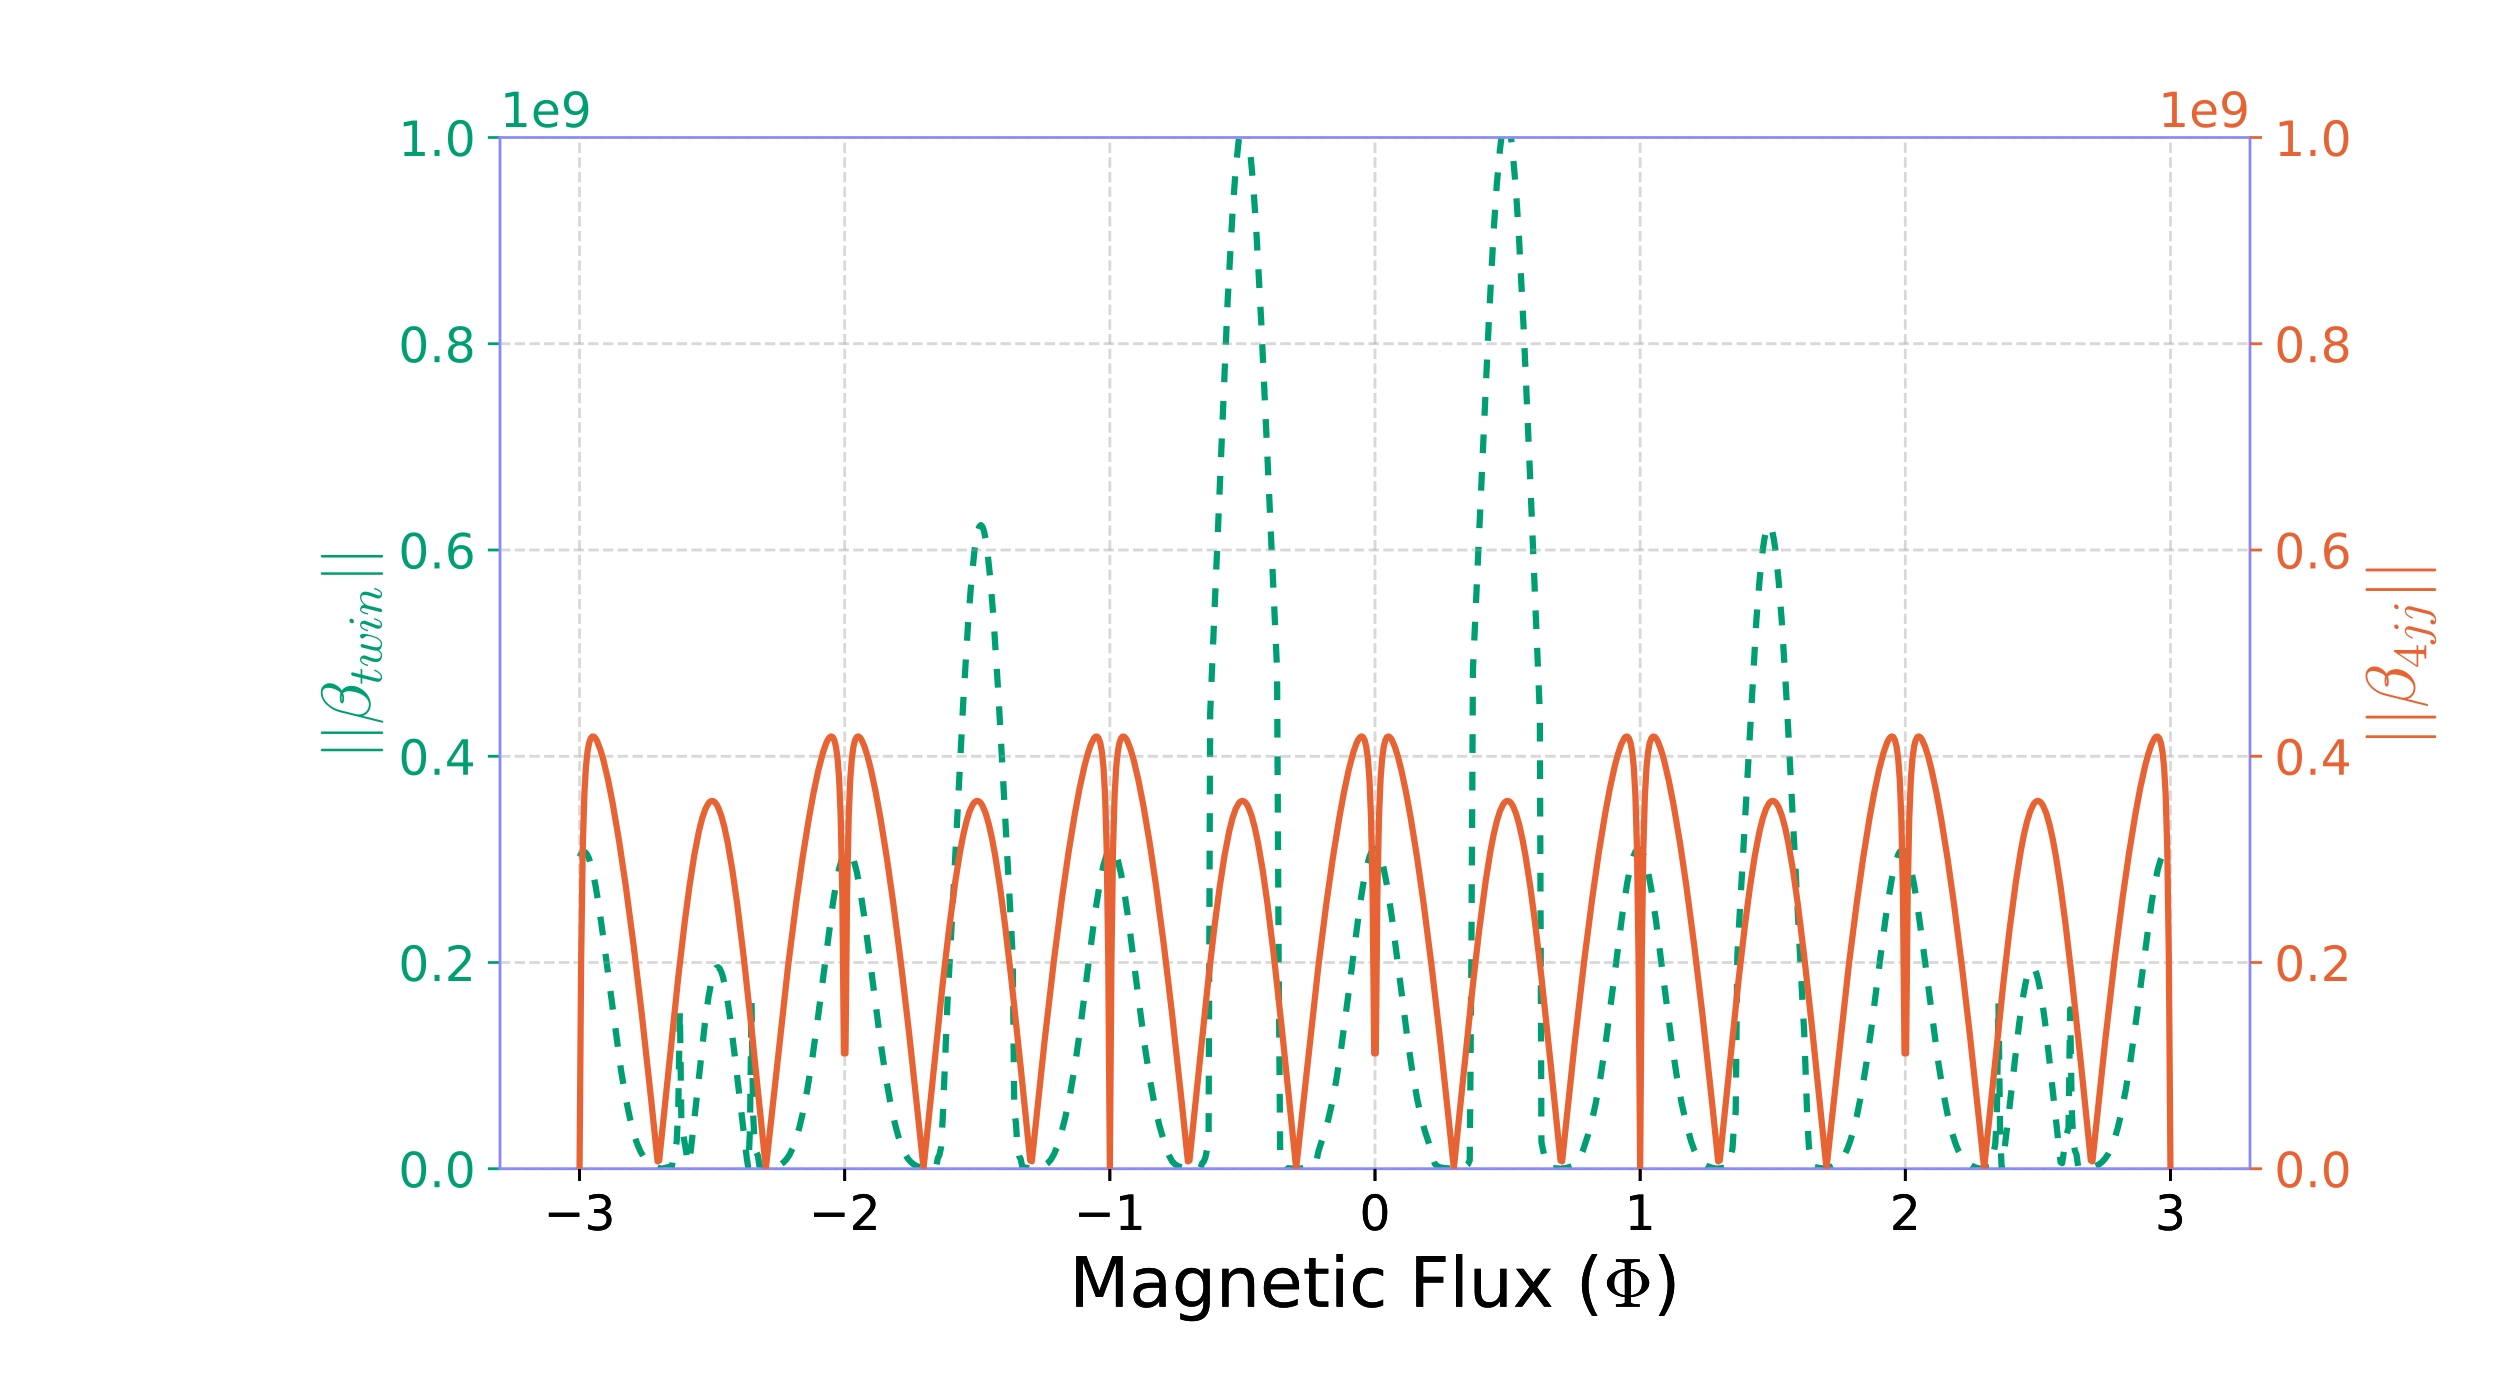 <?xml version="1.0" encoding="utf-8" standalone="no"?>
<!DOCTYPE svg PUBLIC "-//W3C//DTD SVG 1.1//EN"
  "http://www.w3.org/Graphics/SVG/1.1/DTD/svg11.dtd">
<!-- Created with matplotlib (https://matplotlib.org/) -->
<svg height="396pt" version="1.1" viewBox="0 0 720 396" width="720pt" xmlns="http://www.w3.org/2000/svg" xmlns:xlink="http://www.w3.org/1999/xlink">
 <defs>
  <style type="text/css">
*{stroke-linecap:butt;stroke-linejoin:round;}
  </style>
 </defs>
 <g id="figure_1">
  <g id="patch_1">
   <path d="M 0 396 
L 720 396 
L 720 0 
L 0 0 
z
" style="fill:none;"/>
  </g>
  <g id="axes_1">
   <g id="patch_2">
    <path d="M 144 336.6 
L 648 336.6 
L 648 39.6 
L 144 39.6 
z
" style="fill:none;"/>
   </g>
   <g id="matplotlib.axis_1">
    <g id="xtick_1">
     <g id="line2d_1">
      <path clip-path="url(#p166bc96843)" d="M 166.909 336.6 
L 166.909 39.6 
" style="fill:none;stroke:#b2b2b2;stroke-dasharray:2.96,1.28;stroke-dashoffset:0;stroke-opacity:0.3;stroke-width:0.8;"/>
     </g>
     <g id="line2d_2">
      <defs>
       <path d="M 0 0 
L 0 3.5 
" id="m88489a719a" style="stroke:#000000;stroke-width:0.8;"/>
      </defs>
      <g>
       <use style="stroke:#000000;stroke-width:0.8;" x="166.909" xlink:href="#m88489a719a" y="336.6"/>
      </g>
     </g>
     <g id="text_1">
      <!-- −3 -->
      <defs>
       <path d="M 10.594 35.5 
L 73.188 35.5 
L 73.188 27.203 
L 10.594 27.203 
z
" id="DejaVuSans-8722"/>
       <path d="M 40.578 39.312 
Q 47.656 37.797 51.625 33 
Q 55.609 28.219 55.609 21.188 
Q 55.609 10.406 48.188 4.484 
Q 40.766 -1.422 27.094 -1.422 
Q 22.516 -1.422 17.656 -0.516 
Q 12.797 0.391 7.625 2.203 
L 7.625 11.719 
Q 11.719 9.328 16.594 8.109 
Q 21.484 6.891 26.812 6.891 
Q 36.078 6.891 40.938 10.547 
Q 45.797 14.203 45.797 21.188 
Q 45.797 27.641 41.281 31.266 
Q 36.766 34.906 28.719 34.906 
L 20.219 34.906 
L 20.219 43.016 
L 29.109 43.016 
Q 36.375 43.016 40.234 45.922 
Q 44.094 48.828 44.094 54.297 
Q 44.094 59.906 40.109 62.906 
Q 36.141 65.922 28.719 65.922 
Q 24.656 65.922 20.016 65.031 
Q 15.375 64.156 9.812 62.312 
L 9.812 71.094 
Q 15.438 72.656 20.344 73.438 
Q 25.25 74.219 29.594 74.219 
Q 40.828 74.219 47.359 69.109 
Q 53.906 64.016 53.906 55.328 
Q 53.906 49.266 50.438 45.094 
Q 46.969 40.922 40.578 39.312 
z
" id="DejaVuSans-51"/>
      </defs>
      <g transform="translate(156.59 354.238)scale(0.14 -0.14)">
       <use xlink:href="#DejaVuSans-8722"/>
       <use x="83.789" xlink:href="#DejaVuSans-51"/>
      </g>
     </g>
    </g>
    <g id="xtick_2">
     <g id="line2d_3">
      <path clip-path="url(#p166bc96843)" d="M 243.273 336.6 
L 243.273 39.6 
" style="fill:none;stroke:#b2b2b2;stroke-dasharray:2.96,1.28;stroke-dashoffset:0;stroke-opacity:0.3;stroke-width:0.8;"/>
     </g>
     <g id="line2d_4">
      <g>
       <use style="stroke:#000000;stroke-width:0.8;" x="243.273" xlink:href="#m88489a719a" y="336.6"/>
      </g>
     </g>
     <g id="text_2">
      <!-- −2 -->
      <defs>
       <path d="M 19.188 8.297 
L 53.609 8.297 
L 53.609 0 
L 7.328 0 
L 7.328 8.297 
Q 12.938 14.109 22.625 23.891 
Q 32.328 33.688 34.812 36.531 
Q 39.547 41.844 41.422 45.531 
Q 43.312 49.219 43.312 52.781 
Q 43.312 58.594 39.234 62.25 
Q 35.156 65.922 28.609 65.922 
Q 23.969 65.922 18.812 64.312 
Q 13.672 62.703 7.812 59.422 
L 7.812 69.391 
Q 13.766 71.781 18.938 73 
Q 24.125 74.219 28.422 74.219 
Q 39.75 74.219 46.484 68.547 
Q 53.219 62.891 53.219 53.422 
Q 53.219 48.922 51.531 44.891 
Q 49.859 40.875 45.406 35.406 
Q 44.188 33.984 37.641 27.219 
Q 31.109 20.453 19.188 8.297 
z
" id="DejaVuSans-50"/>
      </defs>
      <g transform="translate(232.953 354.238)scale(0.14 -0.14)">
       <use xlink:href="#DejaVuSans-8722"/>
       <use x="83.789" xlink:href="#DejaVuSans-50"/>
      </g>
     </g>
    </g>
    <g id="xtick_3">
     <g id="line2d_5">
      <path clip-path="url(#p166bc96843)" d="M 319.636 336.6 
L 319.636 39.6 
" style="fill:none;stroke:#b2b2b2;stroke-dasharray:2.96,1.28;stroke-dashoffset:0;stroke-opacity:0.3;stroke-width:0.8;"/>
     </g>
     <g id="line2d_6">
      <g>
       <use style="stroke:#000000;stroke-width:0.8;" x="319.636" xlink:href="#m88489a719a" y="336.6"/>
      </g>
     </g>
     <g id="text_3">
      <!-- −1 -->
      <defs>
       <path d="M 12.406 8.297 
L 28.516 8.297 
L 28.516 63.922 
L 10.984 60.406 
L 10.984 69.391 
L 28.422 72.906 
L 38.281 72.906 
L 38.281 8.297 
L 54.391 8.297 
L 54.391 0 
L 12.406 0 
z
" id="DejaVuSans-49"/>
      </defs>
      <g transform="translate(309.317 354.238)scale(0.14 -0.14)">
       <use xlink:href="#DejaVuSans-8722"/>
       <use x="83.789" xlink:href="#DejaVuSans-49"/>
      </g>
     </g>
    </g>
    <g id="xtick_4">
     <g id="line2d_7">
      <path clip-path="url(#p166bc96843)" d="M 396 336.6 
L 396 39.6 
" style="fill:none;stroke:#b2b2b2;stroke-dasharray:2.96,1.28;stroke-dashoffset:0;stroke-opacity:0.3;stroke-width:0.8;"/>
     </g>
     <g id="line2d_8">
      <g>
       <use style="stroke:#000000;stroke-width:0.8;" x="396" xlink:href="#m88489a719a" y="336.6"/>
      </g>
     </g>
     <g id="text_4">
      <!-- 0 -->
      <defs>
       <path d="M 31.781 66.406 
Q 24.172 66.406 20.328 58.906 
Q 16.5 51.422 16.5 36.375 
Q 16.5 21.391 20.328 13.891 
Q 24.172 6.391 31.781 6.391 
Q 39.453 6.391 43.281 13.891 
Q 47.125 21.391 47.125 36.375 
Q 47.125 51.422 43.281 58.906 
Q 39.453 66.406 31.781 66.406 
z
M 31.781 74.219 
Q 44.047 74.219 50.516 64.516 
Q 56.984 54.828 56.984 36.375 
Q 56.984 17.969 50.516 8.266 
Q 44.047 -1.422 31.781 -1.422 
Q 19.531 -1.422 13.062 8.266 
Q 6.594 17.969 6.594 36.375 
Q 6.594 54.828 13.062 64.516 
Q 19.531 74.219 31.781 74.219 
z
" id="DejaVuSans-48"/>
      </defs>
      <g transform="translate(391.546 354.238)scale(0.14 -0.14)">
       <use xlink:href="#DejaVuSans-48"/>
      </g>
     </g>
    </g>
    <g id="xtick_5">
     <g id="line2d_9">
      <path clip-path="url(#p166bc96843)" d="M 472.364 336.6 
L 472.364 39.6 
" style="fill:none;stroke:#b2b2b2;stroke-dasharray:2.96,1.28;stroke-dashoffset:0;stroke-opacity:0.3;stroke-width:0.8;"/>
     </g>
     <g id="line2d_10">
      <g>
       <use style="stroke:#000000;stroke-width:0.8;" x="472.364" xlink:href="#m88489a719a" y="336.6"/>
      </g>
     </g>
     <g id="text_5">
      <!-- 1 -->
      <g transform="translate(467.91 354.238)scale(0.14 -0.14)">
       <use xlink:href="#DejaVuSans-49"/>
      </g>
     </g>
    </g>
    <g id="xtick_6">
     <g id="line2d_11">
      <path clip-path="url(#p166bc96843)" d="M 548.727 336.6 
L 548.727 39.6 
" style="fill:none;stroke:#b2b2b2;stroke-dasharray:2.96,1.28;stroke-dashoffset:0;stroke-opacity:0.3;stroke-width:0.8;"/>
     </g>
     <g id="line2d_12">
      <g>
       <use style="stroke:#000000;stroke-width:0.8;" x="548.727" xlink:href="#m88489a719a" y="336.6"/>
      </g>
     </g>
     <g id="text_6">
      <!-- 2 -->
      <g transform="translate(544.274 354.238)scale(0.14 -0.14)">
       <use xlink:href="#DejaVuSans-50"/>
      </g>
     </g>
    </g>
    <g id="xtick_7">
     <g id="line2d_13">
      <path clip-path="url(#p166bc96843)" d="M 625.091 336.6 
L 625.091 39.6 
" style="fill:none;stroke:#b2b2b2;stroke-dasharray:2.96,1.28;stroke-dashoffset:0;stroke-opacity:0.3;stroke-width:0.8;"/>
     </g>
     <g id="line2d_14">
      <g>
       <use style="stroke:#000000;stroke-width:0.8;" x="625.091" xlink:href="#m88489a719a" y="336.6"/>
      </g>
     </g>
     <g id="text_7">
      <!-- 3 -->
      <g transform="translate(620.637 354.238)scale(0.14 -0.14)">
       <use xlink:href="#DejaVuSans-51"/>
      </g>
     </g>
    </g>
    <g id="text_8">
     <!-- Magnetic Flux ($\Phi$) -->
     <defs>
      <path d="M 9.812 72.906 
L 24.516 72.906 
L 43.109 23.297 
L 61.812 72.906 
L 76.516 72.906 
L 76.516 0 
L 66.891 0 
L 66.891 64.016 
L 48.094 14.016 
L 38.188 14.016 
L 19.391 64.016 
L 19.391 0 
L 9.812 0 
z
" id="DejaVuSans-77"/>
      <path d="M 34.281 27.484 
Q 23.391 27.484 19.188 25 
Q 14.984 22.516 14.984 16.5 
Q 14.984 11.719 18.141 8.906 
Q 21.297 6.109 26.703 6.109 
Q 34.188 6.109 38.703 11.406 
Q 43.219 16.703 43.219 25.484 
L 43.219 27.484 
z
M 52.203 31.203 
L 52.203 0 
L 43.219 0 
L 43.219 8.297 
Q 40.141 3.328 35.547 0.953 
Q 30.953 -1.422 24.312 -1.422 
Q 15.922 -1.422 10.953 3.297 
Q 6 8.016 6 15.922 
Q 6 25.141 12.172 29.828 
Q 18.359 34.516 30.609 34.516 
L 43.219 34.516 
L 43.219 35.406 
Q 43.219 41.609 39.141 45 
Q 35.062 48.391 27.688 48.391 
Q 23 48.391 18.547 47.266 
Q 14.109 46.141 10.016 43.891 
L 10.016 52.203 
Q 14.938 54.109 19.578 55.047 
Q 24.219 56 28.609 56 
Q 40.484 56 46.344 49.844 
Q 52.203 43.703 52.203 31.203 
z
" id="DejaVuSans-97"/>
      <path d="M 45.406 27.984 
Q 45.406 37.75 41.375 43.109 
Q 37.359 48.484 30.078 48.484 
Q 22.859 48.484 18.828 43.109 
Q 14.797 37.75 14.797 27.984 
Q 14.797 18.266 18.828 12.891 
Q 22.859 7.516 30.078 7.516 
Q 37.359 7.516 41.375 12.891 
Q 45.406 18.266 45.406 27.984 
z
M 54.391 6.781 
Q 54.391 -7.172 48.188 -13.984 
Q 42 -20.797 29.203 -20.797 
Q 24.469 -20.797 20.266 -20.094 
Q 16.062 -19.391 12.109 -17.922 
L 12.109 -9.188 
Q 16.062 -11.328 19.922 -12.344 
Q 23.781 -13.375 27.781 -13.375 
Q 36.625 -13.375 41.016 -8.766 
Q 45.406 -4.156 45.406 5.172 
L 45.406 9.625 
Q 42.625 4.781 38.281 2.391 
Q 33.938 0 27.875 0 
Q 17.828 0 11.672 7.656 
Q 5.516 15.328 5.516 27.984 
Q 5.516 40.672 11.672 48.328 
Q 17.828 56 27.875 56 
Q 33.938 56 38.281 53.609 
Q 42.625 51.219 45.406 46.391 
L 45.406 54.688 
L 54.391 54.688 
z
" id="DejaVuSans-103"/>
      <path d="M 54.891 33.016 
L 54.891 0 
L 45.906 0 
L 45.906 32.719 
Q 45.906 40.484 42.875 44.328 
Q 39.844 48.188 33.797 48.188 
Q 26.516 48.188 22.312 43.547 
Q 18.109 38.922 18.109 30.906 
L 18.109 0 
L 9.078 0 
L 9.078 54.688 
L 18.109 54.688 
L 18.109 46.188 
Q 21.344 51.125 25.703 53.562 
Q 30.078 56 35.797 56 
Q 45.219 56 50.047 50.172 
Q 54.891 44.344 54.891 33.016 
z
" id="DejaVuSans-110"/>
      <path d="M 56.203 29.594 
L 56.203 25.203 
L 14.891 25.203 
Q 15.484 15.922 20.484 11.062 
Q 25.484 6.203 34.422 6.203 
Q 39.594 6.203 44.453 7.469 
Q 49.312 8.734 54.109 11.281 
L 54.109 2.781 
Q 49.266 0.734 44.188 -0.344 
Q 39.109 -1.422 33.891 -1.422 
Q 20.797 -1.422 13.156 6.188 
Q 5.516 13.812 5.516 26.812 
Q 5.516 40.234 12.766 48.109 
Q 20.016 56 32.328 56 
Q 43.359 56 49.781 48.891 
Q 56.203 41.797 56.203 29.594 
z
M 47.219 32.234 
Q 47.125 39.594 43.094 43.984 
Q 39.062 48.391 32.422 48.391 
Q 24.906 48.391 20.391 44.141 
Q 15.875 39.891 15.188 32.172 
z
" id="DejaVuSans-101"/>
      <path d="M 18.312 70.219 
L 18.312 54.688 
L 36.812 54.688 
L 36.812 47.703 
L 18.312 47.703 
L 18.312 18.016 
Q 18.312 11.328 20.141 9.422 
Q 21.969 7.516 27.594 7.516 
L 36.812 7.516 
L 36.812 0 
L 27.594 0 
Q 17.188 0 13.234 3.875 
Q 9.281 7.766 9.281 18.016 
L 9.281 47.703 
L 2.688 47.703 
L 2.688 54.688 
L 9.281 54.688 
L 9.281 70.219 
z
" id="DejaVuSans-116"/>
      <path d="M 9.422 54.688 
L 18.406 54.688 
L 18.406 0 
L 9.422 0 
z
M 9.422 75.984 
L 18.406 75.984 
L 18.406 64.594 
L 9.422 64.594 
z
" id="DejaVuSans-105"/>
      <path d="M 48.781 52.594 
L 48.781 44.188 
Q 44.969 46.297 41.141 47.344 
Q 37.312 48.391 33.406 48.391 
Q 24.656 48.391 19.812 42.844 
Q 14.984 37.312 14.984 27.297 
Q 14.984 17.281 19.812 11.734 
Q 24.656 6.203 33.406 6.203 
Q 37.312 6.203 41.141 7.25 
Q 44.969 8.297 48.781 10.406 
L 48.781 2.094 
Q 45.016 0.344 40.984 -0.531 
Q 36.969 -1.422 32.422 -1.422 
Q 20.062 -1.422 12.781 6.344 
Q 5.516 14.109 5.516 27.297 
Q 5.516 40.672 12.859 48.328 
Q 20.219 56 33.016 56 
Q 37.156 56 41.109 55.141 
Q 45.062 54.297 48.781 52.594 
z
" id="DejaVuSans-99"/>
      <path id="DejaVuSans-32"/>
      <path d="M 9.812 72.906 
L 51.703 72.906 
L 51.703 64.594 
L 19.672 64.594 
L 19.672 43.109 
L 48.578 43.109 
L 48.578 34.812 
L 19.672 34.812 
L 19.672 0 
L 9.812 0 
z
" id="DejaVuSans-70"/>
      <path d="M 9.422 75.984 
L 18.406 75.984 
L 18.406 0 
L 9.422 0 
z
" id="DejaVuSans-108"/>
      <path d="M 8.5 21.578 
L 8.5 54.688 
L 17.484 54.688 
L 17.484 21.922 
Q 17.484 14.156 20.5 10.266 
Q 23.531 6.391 29.594 6.391 
Q 36.859 6.391 41.078 11.031 
Q 45.312 15.672 45.312 23.688 
L 45.312 54.688 
L 54.297 54.688 
L 54.297 0 
L 45.312 0 
L 45.312 8.406 
Q 42.047 3.422 37.719 1 
Q 33.406 -1.422 27.688 -1.422 
Q 18.266 -1.422 13.375 4.438 
Q 8.5 10.297 8.5 21.578 
z
M 31.109 56 
z
" id="DejaVuSans-117"/>
      <path d="M 54.891 54.688 
L 35.109 28.078 
L 55.906 0 
L 45.312 0 
L 29.391 21.484 
L 13.484 0 
L 2.875 0 
L 24.125 28.609 
L 4.688 54.688 
L 15.281 54.688 
L 29.781 35.203 
L 44.281 54.688 
z
" id="DejaVuSans-120"/>
      <path d="M 31 75.875 
Q 24.469 64.656 21.281 53.656 
Q 18.109 42.672 18.109 31.391 
Q 18.109 20.125 21.312 9.062 
Q 24.516 -2 31 -13.188 
L 23.188 -13.188 
Q 15.875 -1.703 12.234 9.375 
Q 8.594 20.453 8.594 31.391 
Q 8.594 42.281 12.203 53.312 
Q 15.828 64.359 23.188 75.875 
z
" id="DejaVuSans-40"/>
      <path d="M 18.609 0 
L 18.609 3.516 
Q 31.391 3.516 31.391 6.688 
L 31.391 13.922 
Q 21.781 14.844 14.5 19.672 
Q 10.688 22.266 8.141 26.078 
Q 5.609 29.891 5.609 34.188 
Q 5.609 38.422 8.141 42.25 
Q 10.688 46.094 14.5 48.578 
Q 18.266 51.125 22.438 52.516 
Q 26.609 53.906 31.391 54.391 
L 31.391 61.625 
Q 31.391 64.797 18.609 64.797 
L 18.609 68.312 
L 52.875 68.312 
L 52.875 64.797 
Q 40.094 64.797 40.094 61.625 
L 40.094 54.391 
Q 44.234 54.391 48.875 52.844 
Q 53.516 51.312 57.469 48.672 
Q 61.422 46.047 63.953 42.266 
Q 66.5 38.484 66.5 34.188 
Q 66.5 29.891 63.953 26.125 
Q 61.422 22.359 57.344 19.625 
Q 53.266 16.891 48.625 15.406 
Q 44 13.922 40.094 13.922 
L 40.094 6.688 
Q 40.094 3.516 52.875 3.516 
L 52.875 0 
z
M 40.094 16.5 
Q 48.141 17.531 52.125 21.891 
Q 56.109 26.266 56.109 34.188 
Q 56.109 42.141 52.078 46.484 
Q 48.047 50.828 40.094 51.812 
z
M 31.391 16.609 
L 31.391 51.703 
Q 16.016 49.562 16.016 34.188 
Q 16.016 18.75 31.391 16.609 
z
" id="Cmr10-169"/>
      <path d="M 8.016 75.875 
L 15.828 75.875 
Q 23.141 64.359 26.781 53.312 
Q 30.422 42.281 30.422 31.391 
Q 30.422 20.453 26.781 9.375 
Q 23.141 -1.703 15.828 -13.188 
L 8.016 -13.188 
Q 14.5 -2 17.703 9.062 
Q 20.906 20.125 20.906 31.391 
Q 20.906 42.672 17.703 53.656 
Q 14.5 64.656 8.016 75.875 
z
" id="DejaVuSans-41"/>
     </defs>
     <g transform="translate(308 376.349)scale(0.2 -0.2)">
      <use transform="translate(0 0.016)" xlink:href="#DejaVuSans-77"/>
      <use transform="translate(86.279 0.016)" xlink:href="#DejaVuSans-97"/>
      <use transform="translate(147.559 0.016)" xlink:href="#DejaVuSans-103"/>
      <use transform="translate(211.035 0.016)" xlink:href="#DejaVuSans-110"/>
      <use transform="translate(274.414 0.016)" xlink:href="#DejaVuSans-101"/>
      <use transform="translate(335.938 0.016)" xlink:href="#DejaVuSans-116"/>
      <use transform="translate(375.146 0.016)" xlink:href="#DejaVuSans-105"/>
      <use transform="translate(402.93 0.016)" xlink:href="#DejaVuSans-99"/>
      <use transform="translate(457.91 0.016)" xlink:href="#DejaVuSans-32"/>
      <use transform="translate(489.697 0.016)" xlink:href="#DejaVuSans-70"/>
      <use transform="translate(547.217 0.016)" xlink:href="#DejaVuSans-108"/>
      <use transform="translate(575 0.016)" xlink:href="#DejaVuSans-117"/>
      <use transform="translate(638.379 0.016)" xlink:href="#DejaVuSans-120"/>
      <use transform="translate(697.559 0.016)" xlink:href="#DejaVuSans-32"/>
      <use transform="translate(729.346 0.016)" xlink:href="#DejaVuSans-40"/>
      <use transform="translate(768.359 0.016)" xlink:href="#Cmr10-169"/>
      <use transform="translate(840.576 0.016)" xlink:href="#DejaVuSans-41"/>
     </g>
    </g>
   </g>
   <g id="matplotlib.axis_2">
    <g id="ytick_1">
     <g id="line2d_15">
      <path clip-path="url(#p166bc96843)" d="M 144 336.6 
L 648 336.6 
" style="fill:none;stroke:#b2b2b2;stroke-dasharray:2.96,1.28;stroke-dashoffset:0;stroke-opacity:0.3;stroke-width:0.8;"/>
     </g>
     <g id="line2d_16">
      <defs>
       <path d="M 0 0 
L -3.5 0 
" id="m24701aa403" style="stroke:#009e73;stroke-width:0.8;"/>
      </defs>
      <g>
       <use style="fill:#009e73;stroke:#009e73;stroke-width:0.8;" x="144" xlink:href="#m24701aa403" y="336.6"/>
      </g>
     </g>
     <g id="text_9">
      <!-- 0.0 -->
      <defs>
       <path d="M 10.688 12.406 
L 21 12.406 
L 21 0 
L 10.688 0 
z
" id="DejaVuSans-46"/>
      </defs>
      <g style="fill:#009e73;" transform="translate(114.736 341.919)scale(0.14 -0.14)">
       <use xlink:href="#DejaVuSans-48"/>
       <use x="63.623" xlink:href="#DejaVuSans-46"/>
       <use x="95.41" xlink:href="#DejaVuSans-48"/>
      </g>
     </g>
    </g>
    <g id="ytick_2">
     <g id="line2d_17">
      <path clip-path="url(#p166bc96843)" d="M 144 277.2 
L 648 277.2 
" style="fill:none;stroke:#b2b2b2;stroke-dasharray:2.96,1.28;stroke-dashoffset:0;stroke-opacity:0.3;stroke-width:0.8;"/>
     </g>
     <g id="line2d_18">
      <g>
       <use style="fill:#009e73;stroke:#009e73;stroke-width:0.8;" x="144" xlink:href="#m24701aa403" y="277.2"/>
      </g>
     </g>
     <g id="text_10">
      <!-- 0.2 -->
      <g style="fill:#009e73;" transform="translate(114.736 282.519)scale(0.14 -0.14)">
       <use xlink:href="#DejaVuSans-48"/>
       <use x="63.623" xlink:href="#DejaVuSans-46"/>
       <use x="95.41" xlink:href="#DejaVuSans-50"/>
      </g>
     </g>
    </g>
    <g id="ytick_3">
     <g id="line2d_19">
      <path clip-path="url(#p166bc96843)" d="M 144 217.8 
L 648 217.8 
" style="fill:none;stroke:#b2b2b2;stroke-dasharray:2.96,1.28;stroke-dashoffset:0;stroke-opacity:0.3;stroke-width:0.8;"/>
     </g>
     <g id="line2d_20">
      <g>
       <use style="fill:#009e73;stroke:#009e73;stroke-width:0.8;" x="144" xlink:href="#m24701aa403" y="217.8"/>
      </g>
     </g>
     <g id="text_11">
      <!-- 0.4 -->
      <defs>
       <path d="M 37.797 64.312 
L 12.891 25.391 
L 37.797 25.391 
z
M 35.203 72.906 
L 47.609 72.906 
L 47.609 25.391 
L 58.016 25.391 
L 58.016 17.188 
L 47.609 17.188 
L 47.609 0 
L 37.797 0 
L 37.797 17.188 
L 4.891 17.188 
L 4.891 26.703 
z
" id="DejaVuSans-52"/>
      </defs>
      <g style="fill:#009e73;" transform="translate(114.736 223.119)scale(0.14 -0.14)">
       <use xlink:href="#DejaVuSans-48"/>
       <use x="63.623" xlink:href="#DejaVuSans-46"/>
       <use x="95.41" xlink:href="#DejaVuSans-52"/>
      </g>
     </g>
    </g>
    <g id="ytick_4">
     <g id="line2d_21">
      <path clip-path="url(#p166bc96843)" d="M 144 158.4 
L 648 158.4 
" style="fill:none;stroke:#b2b2b2;stroke-dasharray:2.96,1.28;stroke-dashoffset:0;stroke-opacity:0.3;stroke-width:0.8;"/>
     </g>
     <g id="line2d_22">
      <g>
       <use style="fill:#009e73;stroke:#009e73;stroke-width:0.8;" x="144" xlink:href="#m24701aa403" y="158.4"/>
      </g>
     </g>
     <g id="text_12">
      <!-- 0.6 -->
      <defs>
       <path d="M 33.016 40.375 
Q 26.375 40.375 22.484 35.828 
Q 18.609 31.297 18.609 23.391 
Q 18.609 15.531 22.484 10.953 
Q 26.375 6.391 33.016 6.391 
Q 39.656 6.391 43.531 10.953 
Q 47.406 15.531 47.406 23.391 
Q 47.406 31.297 43.531 35.828 
Q 39.656 40.375 33.016 40.375 
z
M 52.594 71.297 
L 52.594 62.312 
Q 48.875 64.062 45.094 64.984 
Q 41.312 65.922 37.594 65.922 
Q 27.828 65.922 22.672 59.328 
Q 17.531 52.734 16.797 39.406 
Q 19.672 43.656 24.016 45.922 
Q 28.375 48.188 33.594 48.188 
Q 44.578 48.188 50.953 41.516 
Q 57.328 34.859 57.328 23.391 
Q 57.328 12.156 50.688 5.359 
Q 44.047 -1.422 33.016 -1.422 
Q 20.359 -1.422 13.672 8.266 
Q 6.984 17.969 6.984 36.375 
Q 6.984 53.656 15.188 63.938 
Q 23.391 74.219 37.203 74.219 
Q 40.922 74.219 44.703 73.484 
Q 48.484 72.75 52.594 71.297 
z
" id="DejaVuSans-54"/>
      </defs>
      <g style="fill:#009e73;" transform="translate(114.736 163.719)scale(0.14 -0.14)">
       <use xlink:href="#DejaVuSans-48"/>
       <use x="63.623" xlink:href="#DejaVuSans-46"/>
       <use x="95.41" xlink:href="#DejaVuSans-54"/>
      </g>
     </g>
    </g>
    <g id="ytick_5">
     <g id="line2d_23">
      <path clip-path="url(#p166bc96843)" d="M 144 99 
L 648 99 
" style="fill:none;stroke:#b2b2b2;stroke-dasharray:2.96,1.28;stroke-dashoffset:0;stroke-opacity:0.3;stroke-width:0.8;"/>
     </g>
     <g id="line2d_24">
      <g>
       <use style="fill:#009e73;stroke:#009e73;stroke-width:0.8;" x="144" xlink:href="#m24701aa403" y="99"/>
      </g>
     </g>
     <g id="text_13">
      <!-- 0.8 -->
      <defs>
       <path d="M 31.781 34.625 
Q 24.75 34.625 20.719 30.859 
Q 16.703 27.094 16.703 20.516 
Q 16.703 13.922 20.719 10.156 
Q 24.75 6.391 31.781 6.391 
Q 38.812 6.391 42.859 10.172 
Q 46.922 13.969 46.922 20.516 
Q 46.922 27.094 42.891 30.859 
Q 38.875 34.625 31.781 34.625 
z
M 21.922 38.812 
Q 15.578 40.375 12.031 44.719 
Q 8.5 49.078 8.5 55.328 
Q 8.5 64.062 14.719 69.141 
Q 20.953 74.219 31.781 74.219 
Q 42.672 74.219 48.875 69.141 
Q 55.078 64.062 55.078 55.328 
Q 55.078 49.078 51.531 44.719 
Q 48 40.375 41.703 38.812 
Q 48.828 37.156 52.797 32.312 
Q 56.781 27.484 56.781 20.516 
Q 56.781 9.906 50.312 4.234 
Q 43.844 -1.422 31.781 -1.422 
Q 19.734 -1.422 13.25 4.234 
Q 6.781 9.906 6.781 20.516 
Q 6.781 27.484 10.781 32.312 
Q 14.797 37.156 21.922 38.812 
z
M 18.312 54.391 
Q 18.312 48.734 21.844 45.562 
Q 25.391 42.391 31.781 42.391 
Q 38.141 42.391 41.719 45.562 
Q 45.312 48.734 45.312 54.391 
Q 45.312 60.062 41.719 63.234 
Q 38.141 66.406 31.781 66.406 
Q 25.391 66.406 21.844 63.234 
Q 18.312 60.062 18.312 54.391 
z
" id="DejaVuSans-56"/>
      </defs>
      <g style="fill:#009e73;" transform="translate(114.736 104.319)scale(0.14 -0.14)">
       <use xlink:href="#DejaVuSans-48"/>
       <use x="63.623" xlink:href="#DejaVuSans-46"/>
       <use x="95.41" xlink:href="#DejaVuSans-56"/>
      </g>
     </g>
    </g>
    <g id="ytick_6">
     <g id="line2d_25">
      <path clip-path="url(#p166bc96843)" d="M 144 39.6 
L 648 39.6 
" style="fill:none;stroke:#b2b2b2;stroke-dasharray:2.96,1.28;stroke-dashoffset:0;stroke-opacity:0.3;stroke-width:0.8;"/>
     </g>
     <g id="line2d_26">
      <g>
       <use style="fill:#009e73;stroke:#009e73;stroke-width:0.8;" x="144" xlink:href="#m24701aa403" y="39.6"/>
      </g>
     </g>
     <g id="text_14">
      <!-- 1.0 -->
      <g style="fill:#009e73;" transform="translate(114.736 44.919)scale(0.14 -0.14)">
       <use xlink:href="#DejaVuSans-49"/>
       <use x="63.623" xlink:href="#DejaVuSans-46"/>
       <use x="95.41" xlink:href="#DejaVuSans-48"/>
      </g>
     </g>
    </g>
    <g id="text_15">
     <!-- $\left|\left|\beta_{twin}\right|\right|$ -->
     <defs>
      <path d="M 11.922 -23.188 
L 11.922 73.188 
Q 11.922 73.969 12.5 74.484 
Q 13.094 75 13.922 75 
Q 14.656 75 15.281 74.484 
Q 15.922 73.969 15.922 73.188 
L 15.922 -23.188 
Q 15.922 -23.969 15.281 -24.484 
Q 14.656 -25 13.922 -25 
Q 13.094 -25 12.5 -24.484 
Q 11.922 -23.969 11.922 -23.188 
z
" id="Cmsy10-106"/>
      <path d="M 2.688 -19.391 
Q 2.391 -19.391 2.141 -19.047 
Q 1.906 -18.703 1.906 -18.406 
L 17.281 43.406 
Q 18.609 48.391 21.141 53.078 
Q 23.688 57.766 27.516 61.797 
Q 31.344 65.828 35.938 68.172 
Q 40.531 70.516 45.703 70.516 
Q 49.422 70.516 52.422 68.875 
Q 55.422 67.234 57.156 64.281 
Q 58.891 61.328 58.891 57.625 
Q 58.891 54.047 57.516 50.797 
Q 56.156 47.562 53.703 44.75 
Q 51.266 41.938 48.484 40.188 
Q 50.094 39.156 51.359 37.562 
Q 52.641 35.984 53.422 34.25 
Q 54.203 32.516 54.641 30.391 
Q 55.078 28.266 55.078 26.422 
Q 55.078 21.297 52.875 16.312 
Q 50.688 11.328 46.891 7.266 
Q 43.109 3.219 38.219 0.844 
Q 33.344 -1.516 28.219 -1.516 
Q 22.609 -1.516 18.109 1.562 
Q 13.625 4.641 11.922 9.906 
L 4.688 -18.797 
Q 4.688 -19.391 3.906 -19.391 
z
M 28.422 1.219 
Q 32.906 1.219 36.547 4.172 
Q 40.188 7.125 42.547 11.594 
Q 44.922 16.062 46.156 21.062 
Q 47.406 26.078 47.406 30.172 
Q 47.406 35.25 44.484 38.188 
Q 41.062 36.922 37.797 36.922 
Q 29.891 36.922 29.891 39.594 
Q 29.891 43.109 38.922 43.109 
Q 42.141 43.109 44.828 42.094 
Q 46.969 43.75 48.719 46.969 
Q 50.484 50.203 51.391 53.719 
Q 52.297 57.234 52.297 60.297 
Q 52.297 63.578 50.562 65.75 
Q 48.828 67.922 45.516 67.922 
Q 39.406 67.922 34.156 64.156 
Q 28.906 60.406 25.297 54.656 
Q 21.688 48.922 20.125 42.828 
L 14.594 20.703 
Q 14.062 18.406 13.922 15.578 
Q 13.922 9.328 18.016 5.266 
Q 22.125 1.219 28.422 1.219 
z
M 32.906 39.891 
Q 34.422 39.5 37.891 39.5 
Q 39.594 39.5 41.312 40.094 
Q 41.219 40.188 40.922 40.188 
Q 39.844 40.484 38.625 40.484 
Q 34.078 40.484 32.906 39.891 
z
" id="Cmmi10-175"/>
      <path d="M 6.203 8.109 
Q 6.203 9.578 6.5 10.891 
L 13.719 39.594 
L 3.219 39.594 
Q 2.203 39.594 2.203 40.922 
Q 2.594 43.109 3.516 43.109 
L 14.594 43.109 
L 18.609 59.422 
Q 19 60.75 20.172 61.672 
Q 21.344 62.594 22.797 62.594 
Q 24.078 62.594 24.922 61.828 
Q 25.781 61.078 25.781 59.812 
Q 25.781 59.516 25.75 59.344 
Q 25.734 59.188 25.688 58.984 
L 21.688 43.109 
L 31.984 43.109 
Q 33.016 43.109 33.016 41.797 
Q 32.953 41.547 32.812 40.953 
Q 32.672 40.375 32.422 39.984 
Q 32.172 39.594 31.688 39.594 
L 20.797 39.594 
L 13.625 10.688 
Q 12.891 7.859 12.891 5.812 
Q 12.891 1.516 15.828 1.516 
Q 20.219 1.516 23.609 5.641 
Q 27 9.766 28.812 14.703 
Q 29.203 15.281 29.594 15.281 
L 30.812 15.281 
Q 31.203 15.281 31.438 15.016 
Q 31.688 14.75 31.688 14.406 
Q 31.688 14.203 31.594 14.109 
Q 29.391 8.062 25.188 3.469 
Q 21 -1.125 15.578 -1.125 
Q 11.625 -1.125 8.906 1.453 
Q 6.203 4.047 6.203 8.109 
z
" id="Cmmi10-116"/>
      <path d="M 10.797 11.625 
Q 10.797 13.719 11.359 16.453 
Q 11.922 19.188 12.594 21.312 
Q 13.281 23.438 14.906 27.828 
Q 16.547 32.234 16.703 32.625 
Q 18.016 36.281 18.016 38.625 
Q 18.016 41.609 15.828 41.609 
Q 11.859 41.609 9.297 37.531 
Q 6.734 33.453 5.516 28.422 
Q 5.328 27.781 4.688 27.781 
L 3.516 27.781 
Q 2.688 27.781 2.688 28.719 
L 2.688 29 
Q 4.297 34.969 7.609 39.578 
Q 10.938 44.188 16.016 44.188 
Q 19.578 44.188 22.047 41.844 
Q 24.516 39.5 24.516 35.891 
Q 24.516 34.031 23.688 31.984 
Q 22.516 28.953 20.922 24.703 
Q 19.344 20.453 18.453 16.984 
Q 17.578 13.531 17.578 10.297 
Q 17.578 6.391 19.625 3.953 
Q 21.688 1.516 25.594 1.516 
Q 30.906 1.516 34.422 9.625 
Q 34.281 10.203 34.281 11.281 
Q 34.281 13.969 35.109 17.391 
L 40.719 39.891 
Q 41.062 41.219 42.281 42.156 
Q 43.5 43.109 44.922 43.109 
Q 46.094 43.109 47 42.328 
Q 47.906 41.547 47.906 40.281 
Q 47.906 39.703 47.797 39.5 
L 42.188 17.188 
Q 41.219 13.188 41.219 10.016 
Q 41.219 6.25 42.938 3.875 
Q 44.672 1.516 48.391 1.516 
Q 54.828 1.516 58.984 10.016 
Q 60.547 13.031 62.469 18.938 
Q 64.406 24.859 64.406 27.984 
Q 64.406 30.859 63.469 32.547 
Q 62.547 34.234 60.906 36.188 
Q 59.281 38.141 59.281 39.109 
Q 59.281 41.016 60.906 42.641 
Q 62.547 44.281 64.5 44.281 
Q 66.891 44.281 67.938 42.078 
Q 69 39.891 69 37.109 
Q 69 33.734 67.875 28.531 
Q 66.75 23.344 65.031 18.094 
Q 63.328 12.844 61.812 9.719 
Q 56.344 -1.125 48.188 -1.125 
Q 44 -1.125 40.531 0.484 
Q 37.062 2.094 35.406 5.609 
Q 33.797 2.734 31.172 0.797 
Q 28.562 -1.125 25.391 -1.125 
Q 18.797 -1.125 14.797 2.016 
Q 10.797 5.172 10.797 11.625 
z
" id="Cmmi10-119"/>
      <path d="M 7.812 7.172 
Q 7.812 9.031 8.594 11.078 
L 16.703 32.625 
Q 18.016 36.281 18.016 38.625 
Q 18.016 41.609 15.828 41.609 
Q 11.859 41.609 9.297 37.531 
Q 6.734 33.453 5.516 28.422 
Q 5.328 27.781 4.688 27.781 
L 3.516 27.781 
Q 2.688 27.781 2.688 28.719 
L 2.688 29 
Q 4.297 34.969 7.609 39.578 
Q 10.938 44.188 16.016 44.188 
Q 19.578 44.188 22.047 41.844 
Q 24.516 39.5 24.516 35.891 
Q 24.516 34.031 23.688 31.984 
L 15.578 10.5 
Q 14.203 7.172 14.203 4.5 
Q 14.203 1.516 16.5 1.516 
Q 20.406 1.516 23.016 5.688 
Q 25.641 9.859 26.703 14.703 
Q 26.906 15.281 27.484 15.281 
L 28.719 15.281 
Q 29.109 15.281 29.344 15.016 
Q 29.594 14.75 29.594 14.406 
Q 29.594 14.312 29.5 14.109 
Q 28.125 8.453 24.734 3.656 
Q 21.344 -1.125 16.312 -1.125 
Q 12.797 -1.125 10.297 1.297 
Q 7.812 3.719 7.812 7.172 
z
M 19.094 60.594 
Q 19.094 62.703 20.844 64.406 
Q 22.609 66.109 24.703 66.109 
Q 26.422 66.109 27.516 65.062 
Q 28.609 64.016 28.609 62.406 
Q 28.609 60.156 26.828 58.469 
Q 25.047 56.781 22.906 56.781 
Q 21.297 56.781 20.188 57.875 
Q 19.094 58.984 19.094 60.594 
z
" id="Cmmi10-105"/>
      <path d="M 7.719 1.703 
Q 7.719 2.297 7.812 2.594 
L 15.281 32.422 
Q 16.016 35.203 16.016 37.312 
Q 16.016 41.609 13.094 41.609 
Q 9.969 41.609 8.453 37.859 
Q 6.938 34.125 5.516 28.422 
Q 5.516 28.125 5.219 27.953 
Q 4.938 27.781 4.688 27.781 
L 3.516 27.781 
Q 3.172 27.781 2.922 28.141 
Q 2.688 28.516 2.688 28.812 
Q 3.766 33.156 4.766 36.172 
Q 5.766 39.203 7.891 41.688 
Q 10.016 44.188 13.188 44.188 
Q 16.938 44.188 19.812 41.812 
Q 22.703 39.453 22.703 35.797 
Q 25.688 39.703 29.688 41.938 
Q 33.688 44.188 38.188 44.188 
Q 41.75 44.188 44.328 42.969 
Q 46.922 41.75 48.359 39.281 
Q 49.812 36.812 49.812 33.406 
Q 49.812 29.297 47.969 23.484 
Q 46.141 17.672 43.406 10.5 
Q 42 7.234 42 4.5 
Q 42 1.516 44.281 1.516 
Q 48.188 1.516 50.797 5.703 
Q 53.422 9.906 54.5 14.703 
Q 54.688 15.281 55.328 15.281 
L 56.5 15.281 
Q 56.891 15.281 57.156 15.031 
Q 57.422 14.797 57.422 14.406 
Q 57.422 14.312 57.328 14.109 
Q 55.953 8.453 52.562 3.656 
Q 49.172 -1.125 44.094 -1.125 
Q 40.578 -1.125 38.078 1.297 
Q 35.594 3.719 35.594 7.172 
Q 35.594 9.031 36.375 11.078 
Q 37.641 14.359 39.281 18.891 
Q 40.922 23.438 41.969 27.578 
Q 43.016 31.734 43.016 34.906 
Q 43.016 37.703 41.859 39.656 
Q 40.719 41.609 37.984 41.609 
Q 34.328 41.609 31.25 39.984 
Q 28.172 38.375 25.875 35.719 
Q 23.578 33.062 21.688 29.391 
L 14.891 2.203 
Q 14.547 0.828 13.344 -0.141 
Q 12.156 -1.125 10.688 -1.125 
Q 9.469 -1.125 8.594 -0.344 
Q 7.719 0.438 7.719 1.703 
z
" id="Cmmi10-110"/>
     </defs>
     <g style="fill:#009e73;" transform="translate(106.576 218.5)rotate(-90)scale(0.2 -0.2)">
      <use transform="translate(0 3.562)scale(0.899)" xlink:href="#Cmsy10-106"/>
      <use transform="translate(24.895 3.562)scale(0.899)" xlink:href="#Cmsy10-106"/>
      <use transform="translate(49.786 0.469)" xlink:href="#Cmmi10-175"/>
      <use transform="translate(106.281 -16.538)scale(0.7)" xlink:href="#Cmmi10-116"/>
      <use transform="translate(131.539 -16.538)scale(0.7)" xlink:href="#Cmmi10-119"/>
      <use transform="translate(181.578 -16.538)scale(0.7)" xlink:href="#Cmmi10-105"/>
      <use transform="translate(205.675 -16.538)scale(0.7)" xlink:href="#Cmmi10-110"/>
      <use transform="translate(254.059 3.562)scale(0.899)" xlink:href="#Cmsy10-106"/>
      <use transform="translate(278.95 3.562)scale(0.899)" xlink:href="#Cmsy10-106"/>
     </g>
    </g>
    <g id="text_16">
     <!-- 1e9 -->
     <defs>
      <path d="M 10.984 1.516 
L 10.984 10.5 
Q 14.703 8.734 18.5 7.812 
Q 22.312 6.891 25.984 6.891 
Q 35.75 6.891 40.891 13.453 
Q 46.047 20.016 46.781 33.406 
Q 43.953 29.203 39.594 26.953 
Q 35.25 24.703 29.984 24.703 
Q 19.047 24.703 12.672 31.312 
Q 6.297 37.938 6.297 49.422 
Q 6.297 60.641 12.938 67.422 
Q 19.578 74.219 30.609 74.219 
Q 43.266 74.219 49.922 64.516 
Q 56.594 54.828 56.594 36.375 
Q 56.594 19.141 48.406 8.859 
Q 40.234 -1.422 26.422 -1.422 
Q 22.703 -1.422 18.891 -0.688 
Q 15.094 0.047 10.984 1.516 
z
M 30.609 32.422 
Q 37.25 32.422 41.125 36.953 
Q 45.016 41.5 45.016 49.422 
Q 45.016 57.281 41.125 61.844 
Q 37.25 66.406 30.609 66.406 
Q 23.969 66.406 20.094 61.844 
Q 16.219 57.281 16.219 49.422 
Q 16.219 41.5 20.094 36.953 
Q 23.969 32.422 30.609 32.422 
z
" id="DejaVuSans-57"/>
     </defs>
     <g style="fill:#009e73;" transform="translate(144 36.6)scale(0.14 -0.14)">
      <use xlink:href="#DejaVuSans-49"/>
      <use x="63.623" xlink:href="#DejaVuSans-101"/>
      <use x="125.146" xlink:href="#DejaVuSans-57"/>
     </g>
    </g>
   </g>
   <g id="line2d_27">
    <path clip-path="url(#p166bc96843)" d="M 166.909 246.763 
L 167.368 245.905 
L 167.826 245.426 
L 168.285 245.332 
L 168.744 245.625 
L 169.202 246.301 
L 169.661 247.352 
L 170.578 250.522 
L 171.495 254.981 
L 172.413 260.52 
L 173.789 270.301 
L 178.834 308.152 
L 180.21 316.24 
L 181.586 322.829 
L 182.503 326.358 
L 183.42 329.198 
L 184.337 331.39 
L 185.255 333.023 
L 186.172 334.208 
L 187.089 335.056 
L 188.007 335.661 
L 189.382 336.264 
L 190.3 336.538 
L 190.758 336.55 
L 193.51 335.865 
L 193.969 332.484 
L 194.428 331.378 
L 194.886 328.766 
L 195.345 319.162 
L 195.803 290.717 
L 196.262 324.779 
L 196.721 326.437 
L 197.638 331.806 
L 198.097 334.995 
L 198.555 334.696 
L 199.931 322.699 
L 203.142 293.516 
L 204.059 287.078 
L 204.976 282.269 
L 205.435 280.569 
L 205.894 279.375 
L 206.352 278.702 
L 206.811 278.56 
L 207.269 278.947 
L 207.728 279.854 
L 208.187 281.264 
L 209.104 285.487 
L 210.021 291.331 
L 211.397 302.293 
L 215.066 333.516 
L 215.525 336.506 
L 215.984 325.409 
L 216.442 288.45 
L 216.901 321.175 
L 217.36 329.492 
L 217.818 331.836 
L 218.277 332.835 
L 218.735 335.929 
L 220.111 336.287 
L 221.946 336.536 
L 223.322 336.129 
L 224.698 335.473 
L 225.615 334.799 
L 226.532 333.834 
L 227.45 332.459 
L 228.367 330.545 
L 229.284 327.992 
L 230.201 324.769 
L 231.119 320.886 
L 232.495 313.837 
L 233.871 305.334 
L 235.705 292.038 
L 239.833 260.417 
L 240.75 254.775 
L 241.667 250.214 
L 242.585 246.951 
L 243.043 245.859 
L 243.502 245.146 
L 243.961 244.821 
L 244.419 244.889 
L 244.878 245.348 
L 245.337 246.193 
L 245.795 247.414 
L 246.713 250.915 
L 247.63 255.683 
L 249.006 264.706 
L 250.84 278.81 
L 253.592 300.113 
L 254.968 309.352 
L 256.344 317.174 
L 257.72 323.534 
L 258.637 326.993 
L 259.554 329.825 
L 260.472 332.009 
L 261.389 333.581 
L 262.306 334.662 
L 263.224 335.391 
L 264.141 335.885 
L 265.517 336.355 
L 266.434 336.563 
L 267.351 336.473 
L 269.645 336 
L 270.103 333.479 
L 270.562 332.608 
L 271.02 330.489 
L 271.479 322.637 
L 272.855 289.158 
L 274.69 254.788 
L 277.441 201.741 
L 278.817 179.383 
L 279.735 167.486 
L 280.652 158.602 
L 281.111 155.415 
L 281.569 153.111 
L 282.028 151.713 
L 282.486 151.235 
L 282.945 151.677 
L 283.404 153.03 
L 283.862 155.273 
L 284.321 158.378 
L 285.238 166.999 
L 286.156 178.477 
L 287.532 199.882 
L 289.366 233.051 
L 291.659 275.304 
L 292.118 320.326 
L 292.577 323.324 
L 293.035 330.74 
L 293.494 332.938 
L 293.952 333.803 
L 294.411 336.014 
L 295.328 336.279 
L 297.622 336.577 
L 299.456 336.173 
L 300.832 335.608 
L 301.749 334.968 
L 302.667 333.951 
L 303.584 332.355 
L 304.501 330.064 
L 305.419 327.173 
L 306.794 321.874 
L 308.17 315.241 
L 309.546 307.107 
L 310.922 297.561 
L 313.215 279.623 
L 315.509 262.078 
L 316.885 253.502 
L 317.802 249.156 
L 318.719 246.157 
L 319.178 245.212 
L 319.636 244.654 
L 320.095 244.49 
L 320.554 244.722 
L 321.012 245.347 
L 321.471 246.358 
L 321.93 247.742 
L 322.847 251.554 
L 323.764 256.598 
L 325.14 265.945 
L 327.433 283.958 
L 329.726 301.464 
L 331.102 310.47 
L 332.478 317.968 
L 333.854 323.952 
L 335.23 328.718 
L 336.606 332.646 
L 337.523 334.387 
L 338.441 335.362 
L 339.358 335.897 
L 340.734 336.318 
L 342.568 336.587 
L 344.862 336.395 
L 345.779 336.21 
L 346.238 334.983 
L 346.696 334.53 
L 347.155 333.342 
L 348.072 328.878 
L 348.531 205.364 
L 353.576 86.409 
L 354.952 61.474 
L 355.869 48.87 
L 356.786 40.09 
L 357.245 37.252 
L 357.704 35.49 
L 358.162 34.818 
L 358.621 35.242 
L 359.079 36.75 
L 359.538 39.324 
L 359.997 42.929 
L 360.914 53.049 
L 361.831 66.638 
L 363.207 92.174 
L 365.042 132.07 
L 367.794 192.847 
L 368.252 277.322 
L 368.711 334.13 
L 369.17 335.245 
L 369.628 335.625 
L 370.087 335.779 
L 370.545 336.434 
L 373.297 336.599 
L 376.049 336.407 
L 377.425 336.143 
L 377.884 335.965 
L 378.342 335.668 
L 378.801 335.091 
L 379.26 333.77 
L 379.718 331.558 
L 380.636 328.703 
L 381.553 325.993 
L 382.47 322.725 
L 383.387 318.793 
L 384.763 311.567 
L 386.139 302.778 
L 387.974 289.104 
L 391.643 260.719 
L 392.56 254.93 
L 393.477 250.212 
L 394.395 246.79 
L 394.853 245.619 
L 395.312 244.831 
L 395.771 244.434 
L 396.229 244.434 
L 396.688 244.831 
L 397.147 245.619 
L 397.605 246.79 
L 398.523 250.212 
L 399.44 254.93 
L 400.816 263.933 
L 402.65 278.092 
L 405.402 299.538 
L 406.778 308.804 
L 408.154 316.563 
L 409.53 322.725 
L 410.447 325.993 
L 412.282 331.558 
L 412.74 333.77 
L 413.199 335.091 
L 413.658 335.668 
L 414.575 336.143 
L 415.951 336.407 
L 418.703 336.599 
L 421.455 336.434 
L 421.913 335.779 
L 422.372 335.625 
L 422.83 335.245 
L 423.289 334.13 
L 423.748 277.322 
L 424.206 192.847 
L 426.5 142.467 
L 428.793 92.174 
L 430.169 66.638 
L 431.086 53.049 
L 432.003 42.929 
L 432.462 39.324 
L 432.921 36.75 
L 433.379 35.242 
L 433.838 34.818 
L 434.296 35.49 
L 434.755 37.252 
L 435.214 40.09 
L 435.672 43.976 
L 436.59 54.722 
L 437.507 69.057 
L 438.883 96.01 
L 440.717 138.514 
L 443.469 205.364 
L 443.928 328.878 
L 444.845 333.342 
L 445.304 334.53 
L 445.762 334.983 
L 446.221 336.21 
L 447.138 336.395 
L 449.432 336.587 
L 451.266 336.318 
L 452.642 335.897 
L 453.559 335.362 
L 454.477 334.387 
L 454.935 333.63 
L 455.853 331.457 
L 457.229 327.231 
L 458.604 322.114 
L 459.522 317.968 
L 460.898 310.47 
L 462.274 301.464 
L 464.108 287.616 
L 467.319 262.637 
L 468.695 253.936 
L 469.612 249.481 
L 470.529 246.358 
L 470.988 245.347 
L 471.446 244.722 
L 471.905 244.49 
L 472.364 244.654 
L 472.822 245.212 
L 473.281 246.157 
L 473.74 247.477 
L 474.657 251.173 
L 475.574 256.117 
L 476.95 265.355 
L 479.243 283.305 
L 481.536 300.883 
L 482.912 309.985 
L 484.288 317.615 
L 485.664 323.775 
L 487.04 328.684 
L 487.957 331.295 
L 488.875 333.237 
L 489.792 334.518 
L 490.709 335.324 
L 491.627 335.836 
L 493.002 336.3 
L 494.378 336.577 
L 495.754 336.419 
L 497.13 336.191 
L 497.589 336.014 
L 498.048 333.803 
L 498.506 332.938 
L 498.965 330.74 
L 499.423 323.324 
L 499.882 320.326 
L 500.341 275.304 
L 505.844 178.477 
L 506.762 166.999 
L 507.679 158.378 
L 508.138 155.273 
L 508.596 153.03 
L 509.055 151.677 
L 509.514 151.235 
L 509.972 151.713 
L 510.431 153.111 
L 510.889 155.415 
L 511.348 158.602 
L 512.265 167.486 
L 513.183 179.383 
L 514.559 201.741 
L 516.393 236.66 
L 519.145 289.158 
L 519.604 297.124 
L 520.521 322.637 
L 520.98 330.489 
L 521.438 332.608 
L 521.897 333.479 
L 522.355 336 
L 523.273 336.246 
L 525.566 336.563 
L 527.4 336.07 
L 528.318 335.662 
L 529.235 335.062 
L 530.152 334.174 
L 531.07 332.865 
L 531.987 330.998 
L 532.904 328.489 
L 533.821 325.341 
L 534.739 321.573 
L 536.115 314.731 
L 537.491 306.421 
L 538.867 296.761 
L 541.618 275.167 
L 543.453 261.492 
L 544.829 253.154 
L 545.746 248.994 
L 546.663 246.193 
L 547.122 245.348 
L 547.581 244.889 
L 548.039 244.821 
L 548.498 245.146 
L 548.957 245.859 
L 549.415 246.951 
L 550.333 250.214 
L 551.25 254.775 
L 552.167 260.417 
L 553.543 270.338 
L 558.129 305.334 
L 559.505 313.837 
L 560.881 320.886 
L 562.257 326.464 
L 563.174 329.352 
L 564.092 331.577 
L 565.009 333.206 
L 565.926 334.359 
L 566.844 335.166 
L 567.761 335.73 
L 569.137 336.285 
L 570.054 336.536 
L 570.513 336.56 
L 573.265 335.929 
L 573.723 332.835 
L 574.182 331.836 
L 574.64 329.492 
L 575.099 321.175 
L 575.558 288.45 
L 576.016 325.409 
L 576.475 336.506 
L 577.392 330.102 
L 578.768 318.615 
L 581.52 294.746 
L 582.437 288.228 
L 583.355 283.153 
L 583.813 281.264 
L 584.272 279.854 
L 584.731 278.947 
L 585.189 278.56 
L 585.648 278.702 
L 586.106 279.375 
L 586.565 280.569 
L 587.024 282.269 
L 587.941 287.078 
L 588.858 293.516 
L 590.234 305.357 
L 593.445 334.696 
L 593.903 334.995 
L 594.821 328.962 
L 595.279 326.437 
L 595.738 324.779 
L 596.197 290.717 
L 596.655 319.162 
L 597.114 328.766 
L 597.572 331.378 
L 598.031 332.484 
L 598.49 335.865 
L 599.407 336.157 
L 601.242 336.55 
L 601.7 336.538 
L 603.076 336.094 
L 604.452 335.384 
L 605.369 334.668 
L 606.287 333.664 
L 607.204 332.269 
L 608.121 330.37 
L 609.038 327.862 
L 609.956 324.68 
L 610.873 320.804 
L 612.249 313.705 
L 613.625 305.145 
L 615.459 291.838 
L 619.587 260.52 
L 620.505 254.981 
L 621.422 250.522 
L 622.339 247.352 
L 622.798 246.301 
L 623.256 245.625 
L 623.715 245.332 
L 624.174 245.426 
L 624.632 245.905 
L 625.091 246.763 
L 625.091 246.763 
" style="fill:none;stroke:#009e73;stroke-dasharray:5.4,5.4;stroke-dashoffset:0;stroke-width:1.8;"/>
   </g>
   <g id="patch_3">
    <path d="M 144 336.6 
L 144 39.6 
" style="fill:none;stroke:#8787ff;stroke-linecap:square;stroke-linejoin:miter;stroke-width:0.8;"/>
   </g>
   <g id="patch_4">
    <path d="M 648 336.6 
L 648 39.6 
" style="fill:none;stroke:#8787ff;stroke-linecap:square;stroke-linejoin:miter;stroke-width:0.8;"/>
   </g>
   <g id="patch_5">
    <path d="M 144 336.6 
L 648 336.6 
" style="fill:none;stroke:#8787ff;stroke-linecap:square;stroke-linejoin:miter;stroke-width:0.8;"/>
   </g>
   <g id="patch_6">
    <path d="M 144 39.6 
L 648 39.6 
" style="fill:none;stroke:#8787ff;stroke-linecap:square;stroke-linejoin:miter;stroke-width:0.8;"/>
   </g>
  </g>
  <g id="axes_2">
   <g id="matplotlib.axis_3">
    <g id="xtick_8">
     <g id="line2d_28">
      <path clip-path="url(#p166bc96843)" d="M 166.909 336.6 
L 166.909 39.6 
" style="fill:none;stroke:#b2b2b2;stroke-dasharray:2.96,1.28;stroke-dashoffset:0;stroke-opacity:0.3;stroke-width:0.8;"/>
     </g>
     <g id="line2d_29">
      <g>
       <use style="stroke:#000000;stroke-width:0.8;" x="166.909" xlink:href="#m88489a719a" y="336.6"/>
      </g>
     </g>
     <g id="text_17">
      <!-- −3 -->
      <g transform="translate(156.59 354.238)scale(0.14 -0.14)">
       <use xlink:href="#DejaVuSans-8722"/>
       <use x="83.789" xlink:href="#DejaVuSans-51"/>
      </g>
     </g>
    </g>
    <g id="xtick_9">
     <g id="line2d_30">
      <path clip-path="url(#p166bc96843)" d="M 243.273 336.6 
L 243.273 39.6 
" style="fill:none;stroke:#b2b2b2;stroke-dasharray:2.96,1.28;stroke-dashoffset:0;stroke-opacity:0.3;stroke-width:0.8;"/>
     </g>
     <g id="line2d_31">
      <g>
       <use style="stroke:#000000;stroke-width:0.8;" x="243.273" xlink:href="#m88489a719a" y="336.6"/>
      </g>
     </g>
     <g id="text_18">
      <!-- −2 -->
      <g transform="translate(232.953 354.238)scale(0.14 -0.14)">
       <use xlink:href="#DejaVuSans-8722"/>
       <use x="83.789" xlink:href="#DejaVuSans-50"/>
      </g>
     </g>
    </g>
    <g id="xtick_10">
     <g id="line2d_32">
      <path clip-path="url(#p166bc96843)" d="M 319.636 336.6 
L 319.636 39.6 
" style="fill:none;stroke:#b2b2b2;stroke-dasharray:2.96,1.28;stroke-dashoffset:0;stroke-opacity:0.3;stroke-width:0.8;"/>
     </g>
     <g id="line2d_33">
      <g>
       <use style="stroke:#000000;stroke-width:0.8;" x="319.636" xlink:href="#m88489a719a" y="336.6"/>
      </g>
     </g>
     <g id="text_19">
      <!-- −1 -->
      <g transform="translate(309.317 354.238)scale(0.14 -0.14)">
       <use xlink:href="#DejaVuSans-8722"/>
       <use x="83.789" xlink:href="#DejaVuSans-49"/>
      </g>
     </g>
    </g>
    <g id="xtick_11">
     <g id="line2d_34">
      <path clip-path="url(#p166bc96843)" d="M 396 336.6 
L 396 39.6 
" style="fill:none;stroke:#b2b2b2;stroke-dasharray:2.96,1.28;stroke-dashoffset:0;stroke-opacity:0.3;stroke-width:0.8;"/>
     </g>
     <g id="line2d_35">
      <g>
       <use style="stroke:#000000;stroke-width:0.8;" x="396" xlink:href="#m88489a719a" y="336.6"/>
      </g>
     </g>
     <g id="text_20">
      <!-- 0 -->
      <g transform="translate(391.546 354.238)scale(0.14 -0.14)">
       <use xlink:href="#DejaVuSans-48"/>
      </g>
     </g>
    </g>
    <g id="xtick_12">
     <g id="line2d_36">
      <path clip-path="url(#p166bc96843)" d="M 472.364 336.6 
L 472.364 39.6 
" style="fill:none;stroke:#b2b2b2;stroke-dasharray:2.96,1.28;stroke-dashoffset:0;stroke-opacity:0.3;stroke-width:0.8;"/>
     </g>
     <g id="line2d_37">
      <g>
       <use style="stroke:#000000;stroke-width:0.8;" x="472.364" xlink:href="#m88489a719a" y="336.6"/>
      </g>
     </g>
     <g id="text_21">
      <!-- 1 -->
      <g transform="translate(467.91 354.238)scale(0.14 -0.14)">
       <use xlink:href="#DejaVuSans-49"/>
      </g>
     </g>
    </g>
    <g id="xtick_13">
     <g id="line2d_38">
      <path clip-path="url(#p166bc96843)" d="M 548.727 336.6 
L 548.727 39.6 
" style="fill:none;stroke:#b2b2b2;stroke-dasharray:2.96,1.28;stroke-dashoffset:0;stroke-opacity:0.3;stroke-width:0.8;"/>
     </g>
     <g id="line2d_39">
      <g>
       <use style="stroke:#000000;stroke-width:0.8;" x="548.727" xlink:href="#m88489a719a" y="336.6"/>
      </g>
     </g>
     <g id="text_22">
      <!-- 2 -->
      <g transform="translate(544.274 354.238)scale(0.14 -0.14)">
       <use xlink:href="#DejaVuSans-50"/>
      </g>
     </g>
    </g>
    <g id="xtick_14">
     <g id="line2d_40">
      <path clip-path="url(#p166bc96843)" d="M 625.091 336.6 
L 625.091 39.6 
" style="fill:none;stroke:#b2b2b2;stroke-dasharray:2.96,1.28;stroke-dashoffset:0;stroke-opacity:0.3;stroke-width:0.8;"/>
     </g>
     <g id="line2d_41">
      <g>
       <use style="stroke:#000000;stroke-width:0.8;" x="625.091" xlink:href="#m88489a719a" y="336.6"/>
      </g>
     </g>
     <g id="text_23">
      <!-- 3 -->
      <g transform="translate(620.637 354.238)scale(0.14 -0.14)">
       <use xlink:href="#DejaVuSans-51"/>
      </g>
     </g>
    </g>
    <g id="text_24">
     <!-- Magnetic Flux ($\Phi$) -->
     <g transform="translate(308 376.349)scale(0.2 -0.2)">
      <use transform="translate(0 0.016)" xlink:href="#DejaVuSans-77"/>
      <use transform="translate(86.279 0.016)" xlink:href="#DejaVuSans-97"/>
      <use transform="translate(147.559 0.016)" xlink:href="#DejaVuSans-103"/>
      <use transform="translate(211.035 0.016)" xlink:href="#DejaVuSans-110"/>
      <use transform="translate(274.414 0.016)" xlink:href="#DejaVuSans-101"/>
      <use transform="translate(335.938 0.016)" xlink:href="#DejaVuSans-116"/>
      <use transform="translate(375.146 0.016)" xlink:href="#DejaVuSans-105"/>
      <use transform="translate(402.93 0.016)" xlink:href="#DejaVuSans-99"/>
      <use transform="translate(457.91 0.016)" xlink:href="#DejaVuSans-32"/>
      <use transform="translate(489.697 0.016)" xlink:href="#DejaVuSans-70"/>
      <use transform="translate(547.217 0.016)" xlink:href="#DejaVuSans-108"/>
      <use transform="translate(575 0.016)" xlink:href="#DejaVuSans-117"/>
      <use transform="translate(638.379 0.016)" xlink:href="#DejaVuSans-120"/>
      <use transform="translate(697.559 0.016)" xlink:href="#DejaVuSans-32"/>
      <use transform="translate(729.346 0.016)" xlink:href="#DejaVuSans-40"/>
      <use transform="translate(768.359 0.016)" xlink:href="#Cmr10-169"/>
      <use transform="translate(840.576 0.016)" xlink:href="#DejaVuSans-41"/>
     </g>
    </g>
   </g>
   <g id="matplotlib.axis_4">
    <g id="ytick_7">
     <g id="line2d_42">
      <path clip-path="url(#p166bc96843)" d="M 144 336.6 
L 648 336.6 
" style="fill:none;stroke:#b2b2b2;stroke-dasharray:2.96,1.28;stroke-dashoffset:0;stroke-opacity:0.3;stroke-width:0.8;"/>
     </g>
     <g id="line2d_43">
      <defs>
       <path d="M 0 0 
L 3.5 0 
" id="m2ded0bfcba" style="stroke:#e76333;stroke-width:0.8;"/>
      </defs>
      <g>
       <use style="fill:#e76333;stroke:#e76333;stroke-width:0.8;" x="648" xlink:href="#m2ded0bfcba" y="336.6"/>
      </g>
     </g>
     <g id="text_25">
      <!-- 0.0 -->
      <g style="fill:#e76333;" transform="translate(655 341.919)scale(0.14 -0.14)">
       <use xlink:href="#DejaVuSans-48"/>
       <use x="63.623" xlink:href="#DejaVuSans-46"/>
       <use x="95.41" xlink:href="#DejaVuSans-48"/>
      </g>
     </g>
    </g>
    <g id="ytick_8">
     <g id="line2d_44">
      <path clip-path="url(#p166bc96843)" d="M 144 277.2 
L 648 277.2 
" style="fill:none;stroke:#b2b2b2;stroke-dasharray:2.96,1.28;stroke-dashoffset:0;stroke-opacity:0.3;stroke-width:0.8;"/>
     </g>
     <g id="line2d_45">
      <g>
       <use style="fill:#e76333;stroke:#e76333;stroke-width:0.8;" x="648" xlink:href="#m2ded0bfcba" y="277.2"/>
      </g>
     </g>
     <g id="text_26">
      <!-- 0.2 -->
      <g style="fill:#e76333;" transform="translate(655 282.519)scale(0.14 -0.14)">
       <use xlink:href="#DejaVuSans-48"/>
       <use x="63.623" xlink:href="#DejaVuSans-46"/>
       <use x="95.41" xlink:href="#DejaVuSans-50"/>
      </g>
     </g>
    </g>
    <g id="ytick_9">
     <g id="line2d_46">
      <path clip-path="url(#p166bc96843)" d="M 144 217.8 
L 648 217.8 
" style="fill:none;stroke:#b2b2b2;stroke-dasharray:2.96,1.28;stroke-dashoffset:0;stroke-opacity:0.3;stroke-width:0.8;"/>
     </g>
     <g id="line2d_47">
      <g>
       <use style="fill:#e76333;stroke:#e76333;stroke-width:0.8;" x="648" xlink:href="#m2ded0bfcba" y="217.8"/>
      </g>
     </g>
     <g id="text_27">
      <!-- 0.4 -->
      <g style="fill:#e76333;" transform="translate(655 223.119)scale(0.14 -0.14)">
       <use xlink:href="#DejaVuSans-48"/>
       <use x="63.623" xlink:href="#DejaVuSans-46"/>
       <use x="95.41" xlink:href="#DejaVuSans-52"/>
      </g>
     </g>
    </g>
    <g id="ytick_10">
     <g id="line2d_48">
      <path clip-path="url(#p166bc96843)" d="M 144 158.4 
L 648 158.4 
" style="fill:none;stroke:#b2b2b2;stroke-dasharray:2.96,1.28;stroke-dashoffset:0;stroke-opacity:0.3;stroke-width:0.8;"/>
     </g>
     <g id="line2d_49">
      <g>
       <use style="fill:#e76333;stroke:#e76333;stroke-width:0.8;" x="648" xlink:href="#m2ded0bfcba" y="158.4"/>
      </g>
     </g>
     <g id="text_28">
      <!-- 0.6 -->
      <g style="fill:#e76333;" transform="translate(655 163.719)scale(0.14 -0.14)">
       <use xlink:href="#DejaVuSans-48"/>
       <use x="63.623" xlink:href="#DejaVuSans-46"/>
       <use x="95.41" xlink:href="#DejaVuSans-54"/>
      </g>
     </g>
    </g>
    <g id="ytick_11">
     <g id="line2d_50">
      <path clip-path="url(#p166bc96843)" d="M 144 99 
L 648 99 
" style="fill:none;stroke:#b2b2b2;stroke-dasharray:2.96,1.28;stroke-dashoffset:0;stroke-opacity:0.3;stroke-width:0.8;"/>
     </g>
     <g id="line2d_51">
      <g>
       <use style="fill:#e76333;stroke:#e76333;stroke-width:0.8;" x="648" xlink:href="#m2ded0bfcba" y="99"/>
      </g>
     </g>
     <g id="text_29">
      <!-- 0.8 -->
      <g style="fill:#e76333;" transform="translate(655 104.319)scale(0.14 -0.14)">
       <use xlink:href="#DejaVuSans-48"/>
       <use x="63.623" xlink:href="#DejaVuSans-46"/>
       <use x="95.41" xlink:href="#DejaVuSans-56"/>
      </g>
     </g>
    </g>
    <g id="ytick_12">
     <g id="line2d_52">
      <path clip-path="url(#p166bc96843)" d="M 144 39.6 
L 648 39.6 
" style="fill:none;stroke:#b2b2b2;stroke-dasharray:2.96,1.28;stroke-dashoffset:0;stroke-opacity:0.3;stroke-width:0.8;"/>
     </g>
     <g id="line2d_53">
      <g>
       <use style="fill:#e76333;stroke:#e76333;stroke-width:0.8;" x="648" xlink:href="#m2ded0bfcba" y="39.6"/>
      </g>
     </g>
     <g id="text_30">
      <!-- 1.0 -->
      <g style="fill:#e76333;" transform="translate(655 44.919)scale(0.14 -0.14)">
       <use xlink:href="#DejaVuSans-49"/>
       <use x="63.623" xlink:href="#DejaVuSans-46"/>
       <use x="95.41" xlink:href="#DejaVuSans-48"/>
      </g>
     </g>
    </g>
    <g id="text_31">
     <!-- $\left|\left|\beta_{4jj}\right|\right|$ -->
     <defs>
      <path d="M 2.781 16.5 
L 2.781 20.016 
L 33.688 66.109 
Q 34.031 66.609 34.719 66.609 
L 36.188 66.609 
Q 37.312 66.609 37.312 65.484 
L 37.312 20.016 
L 47.125 20.016 
L 47.125 16.5 
L 37.312 16.5 
L 37.312 6.688 
Q 37.312 4.641 40.234 4.078 
Q 43.172 3.516 47.016 3.516 
L 47.016 0 
L 19.484 0 
L 19.484 3.516 
Q 23.344 3.516 26.266 4.078 
Q 29.203 4.641 29.203 6.688 
L 29.203 16.5 
z
M 6.109 20.016 
L 29.781 20.016 
L 29.781 55.422 
z
" id="Cmr10-52"/>
      <path d="M -1.312 -14.203 
Q -1.312 -11.766 0.359 -9.984 
Q 2.047 -8.203 4.5 -8.203 
Q 6.109 -8.203 7.203 -9.203 
Q 8.297 -10.203 8.297 -11.812 
Q 8.297 -13.719 7.094 -15.25 
Q 5.906 -16.797 4.109 -17.281 
Q 5.859 -17.922 7.625 -17.922 
Q 11.859 -17.922 14.984 -13.984 
Q 18.109 -10.062 19.391 -5.172 
L 28.812 32.422 
Q 29.5 35.297 29.5 37.312 
Q 29.5 41.609 26.516 41.609 
Q 22.125 41.609 18.828 37.625 
Q 15.531 33.641 13.484 28.422 
Q 13.281 27.781 12.703 27.781 
L 11.531 27.781 
Q 10.688 27.781 10.688 28.719 
L 10.688 29 
Q 12.938 35.016 17.078 39.594 
Q 21.234 44.188 26.703 44.188 
Q 30.859 44.188 33.516 41.594 
Q 36.188 39.016 36.188 35.016 
Q 36.188 33.594 35.891 32.172 
L 26.422 -5.812 
Q 25.391 -9.859 22.5 -13.234 
Q 19.625 -16.609 15.625 -18.562 
Q 11.625 -20.516 7.422 -20.516 
Q 4.047 -20.516 1.359 -18.891 
Q -1.312 -17.281 -1.312 -14.203 
z
M 30.328 60.594 
Q 30.328 62.797 32.031 64.453 
Q 33.734 66.109 35.891 66.109 
Q 37.594 66.109 38.688 65.062 
Q 39.797 64.016 39.797 62.406 
Q 39.797 60.156 38.016 58.469 
Q 36.234 56.781 34.078 56.781 
Q 32.469 56.781 31.391 57.906 
Q 30.328 59.031 30.328 60.594 
z
" id="Cmmi10-106"/>
     </defs>
     <g style="fill:#e76333;" transform="translate(695.464 215)rotate(-90)scale(0.2 -0.2)">
      <use transform="translate(0 -5.414)scale(1.019)" xlink:href="#Cmsy10-106"/>
      <use transform="translate(28.205 -5.414)scale(1.019)" xlink:href="#Cmsy10-106"/>
      <use transform="translate(56.409 0.484)" xlink:href="#Cmmi10-175"/>
      <use transform="translate(112.903 -16.522)scale(0.7)" xlink:href="#Cmr10-52"/>
      <use transform="translate(147.903 -16.522)scale(0.7)" xlink:href="#Cmmi10-106"/>
      <use transform="translate(176.683 -16.522)scale(0.7)" xlink:href="#Cmmi10-106"/>
      <use transform="translate(211.839 -5.414)scale(1.019)" xlink:href="#Cmsy10-106"/>
      <use transform="translate(240.044 -5.414)scale(1.019)" xlink:href="#Cmsy10-106"/>
     </g>
    </g>
    <g id="text_32">
     <!-- 1e9 -->
     <g style="fill:#e76333;" transform="translate(621.571 36.6)scale(0.14 -0.14)">
      <use xlink:href="#DejaVuSans-49"/>
      <use x="63.623" xlink:href="#DejaVuSans-101"/>
      <use x="125.146" xlink:href="#DejaVuSans-57"/>
     </g>
    </g>
   </g>
   <g id="line2d_54">
    <path clip-path="url(#p166bc96843)" d="M 166.909 336.6 
L 167.368 276.591 
L 167.826 244.45 
L 168.285 229.001 
L 168.744 220.947 
L 169.202 216.473 
L 169.661 213.963 
L 170.12 212.649 
L 170.578 212.127 
L 171.037 212.168 
L 171.495 212.63 
L 171.954 213.424 
L 172.871 215.78 
L 173.789 218.934 
L 175.165 224.824 
L 176.541 231.851 
L 178.375 242.72 
L 180.21 255.103 
L 182.503 272.48 
L 184.796 291.726 
L 187.548 316.85 
L 189.382 334.484 
L 189.841 334.239 
L 195.345 281.382 
L 197.179 265.734 
L 198.555 255.343 
L 199.931 246.443 
L 201.307 239.318 
L 202.224 235.678 
L 203.142 232.994 
L 204.059 231.313 
L 204.518 230.858 
L 204.976 230.662 
L 205.435 230.728 
L 205.894 231.053 
L 206.352 231.638 
L 206.811 232.479 
L 207.728 234.915 
L 208.645 238.321 
L 209.563 242.643 
L 210.939 250.689 
L 212.314 260.371 
L 214.149 275.313 
L 216.442 296.248 
L 220.57 336.48 
L 226.991 278.07 
L 229.284 260.105 
L 231.119 247.196 
L 232.953 235.738 
L 234.329 228.207 
L 235.705 221.722 
L 237.081 216.502 
L 237.998 213.925 
L 238.457 212.99 
L 238.916 212.353 
L 239.374 212.088 
L 239.833 212.306 
L 240.292 213.187 
L 240.75 215.033 
L 241.209 218.393 
L 241.667 224.366 
L 242.126 235.403 
L 242.585 257.528 
L 243.043 303.382 
L 243.502 303.382 
L 243.961 257.528 
L 244.419 235.403 
L 244.878 224.366 
L 245.337 218.393 
L 245.795 215.033 
L 246.254 213.187 
L 246.713 212.306 
L 247.171 212.088 
L 247.63 212.353 
L 248.088 212.99 
L 249.006 215.108 
L 249.923 218.081 
L 250.84 221.722 
L 252.216 228.207 
L 253.592 235.738 
L 255.427 247.196 
L 257.261 260.105 
L 259.554 278.07 
L 261.848 297.821 
L 264.6 323.4 
L 265.975 336.48 
L 271.479 283.451 
L 273.314 267.589 
L 275.148 253.748 
L 276.524 245.125 
L 277.441 240.372 
L 278.359 236.5 
L 279.276 233.573 
L 280.193 231.638 
L 280.652 231.053 
L 281.111 230.728 
L 281.569 230.662 
L 282.028 230.858 
L 282.486 231.313 
L 282.945 232.026 
L 283.862 234.213 
L 284.78 237.382 
L 285.697 241.48 
L 286.614 246.443 
L 287.99 255.343 
L 289.366 265.734 
L 291.201 281.382 
L 293.952 307.278 
L 296.704 334.239 
L 297.163 334.484 
L 300.832 299.882 
L 303.584 276.189 
L 305.877 258.417 
L 307.712 245.681 
L 309.546 234.416 
L 310.922 227.049 
L 312.298 220.756 
L 313.215 217.27 
L 314.133 214.488 
L 315.05 212.63 
L 315.509 212.168 
L 315.967 212.127 
L 316.426 212.649 
L 316.885 213.963 
L 317.343 216.473 
L 317.802 220.947 
L 318.26 229.001 
L 318.719 244.45 
L 319.178 276.591 
L 319.636 336.6 
L 320.095 276.591 
L 320.554 244.45 
L 321.012 229.001 
L 321.471 220.947 
L 321.93 216.473 
L 322.388 213.963 
L 322.847 212.649 
L 323.305 212.127 
L 323.764 212.168 
L 324.223 212.63 
L 324.681 213.424 
L 325.599 215.78 
L 326.516 218.934 
L 327.892 224.824 
L 329.268 231.851 
L 331.102 242.72 
L 332.937 255.103 
L 335.23 272.48 
L 337.523 291.726 
L 340.275 316.85 
L 342.11 334.484 
L 342.568 334.239 
L 348.072 281.382 
L 349.907 265.734 
L 351.283 255.343 
L 352.658 246.443 
L 354.034 239.318 
L 354.952 235.678 
L 355.869 232.994 
L 356.786 231.313 
L 357.245 230.858 
L 357.704 230.662 
L 358.162 230.728 
L 358.621 231.053 
L 359.079 231.638 
L 359.538 232.479 
L 360.455 234.915 
L 361.373 238.321 
L 362.29 242.643 
L 363.666 250.689 
L 365.042 260.371 
L 366.876 275.313 
L 369.17 296.248 
L 373.297 336.48 
L 379.718 278.07 
L 382.011 260.105 
L 383.846 247.196 
L 385.681 235.738 
L 387.057 228.207 
L 388.432 221.722 
L 389.808 216.502 
L 390.726 213.925 
L 391.184 212.99 
L 391.643 212.353 
L 392.102 212.088 
L 392.56 212.306 
L 393.019 213.187 
L 393.477 215.033 
L 393.936 218.393 
L 394.395 224.366 
L 394.853 235.403 
L 395.312 257.528 
L 395.771 303.382 
L 396.229 303.382 
L 396.688 257.528 
L 397.147 235.403 
L 397.605 224.366 
L 398.064 218.393 
L 398.523 215.033 
L 398.981 213.187 
L 399.44 212.306 
L 399.898 212.088 
L 400.357 212.353 
L 400.816 212.99 
L 401.733 215.108 
L 402.65 218.081 
L 403.568 221.722 
L 404.943 228.207 
L 406.319 235.738 
L 408.154 247.196 
L 409.989 260.105 
L 412.282 278.07 
L 414.575 297.821 
L 417.327 323.4 
L 418.703 336.48 
L 424.206 283.451 
L 426.041 267.589 
L 427.876 253.748 
L 429.251 245.125 
L 430.169 240.372 
L 431.086 236.5 
L 432.003 233.573 
L 432.921 231.638 
L 433.379 231.053 
L 433.838 230.728 
L 434.296 230.662 
L 434.755 230.858 
L 435.214 231.313 
L 435.672 232.026 
L 436.59 234.213 
L 437.507 237.382 
L 438.424 241.48 
L 439.342 246.443 
L 440.717 255.343 
L 442.093 265.734 
L 443.928 281.382 
L 446.68 307.278 
L 449.432 334.239 
L 449.89 334.484 
L 453.559 299.882 
L 456.311 276.189 
L 458.604 258.417 
L 460.439 245.681 
L 462.274 234.416 
L 463.649 227.049 
L 465.025 220.756 
L 465.943 217.27 
L 466.86 214.488 
L 467.777 212.63 
L 468.236 212.168 
L 468.695 212.127 
L 469.153 212.649 
L 469.612 213.963 
L 470.07 216.473 
L 470.529 220.947 
L 470.988 229.001 
L 471.446 244.45 
L 471.905 276.591 
L 472.364 336.6 
L 472.822 276.591 
L 473.281 244.45 
L 473.74 229.001 
L 474.198 220.947 
L 474.657 216.473 
L 475.115 213.963 
L 475.574 212.649 
L 476.033 212.127 
L 476.491 212.168 
L 476.95 212.63 
L 477.409 213.424 
L 478.326 215.78 
L 479.243 218.934 
L 480.619 224.824 
L 481.995 231.851 
L 483.83 242.72 
L 485.664 255.103 
L 487.957 272.48 
L 490.251 291.726 
L 493.002 316.85 
L 494.837 334.484 
L 495.296 334.239 
L 500.799 281.382 
L 502.634 265.734 
L 504.01 255.343 
L 505.386 246.443 
L 506.762 239.318 
L 507.679 235.678 
L 508.596 232.994 
L 509.514 231.313 
L 509.972 230.858 
L 510.431 230.662 
L 510.889 230.728 
L 511.348 231.053 
L 511.807 231.638 
L 512.265 232.479 
L 513.183 234.915 
L 514.1 238.321 
L 515.017 242.643 
L 516.393 250.689 
L 517.769 260.371 
L 519.604 275.313 
L 521.897 296.248 
L 526.025 336.48 
L 532.446 278.07 
L 534.739 260.105 
L 536.573 247.196 
L 538.408 235.738 
L 539.784 228.207 
L 541.16 221.722 
L 542.536 216.502 
L 543.453 213.925 
L 543.912 212.99 
L 544.37 212.353 
L 544.829 212.088 
L 545.287 212.306 
L 545.746 213.187 
L 546.205 215.033 
L 546.663 218.393 
L 547.122 224.366 
L 547.581 235.403 
L 548.039 257.528 
L 548.498 303.382 
L 548.957 303.382 
L 549.415 257.528 
L 549.874 235.403 
L 550.333 224.366 
L 550.791 218.393 
L 551.25 215.033 
L 551.708 213.187 
L 552.167 212.306 
L 552.626 212.088 
L 553.084 212.353 
L 553.543 212.99 
L 554.46 215.108 
L 555.378 218.081 
L 556.295 221.722 
L 557.671 228.207 
L 559.047 235.738 
L 560.881 247.196 
L 562.716 260.105 
L 565.009 278.07 
L 567.302 297.821 
L 570.054 323.4 
L 571.43 336.48 
L 576.934 283.451 
L 578.768 267.589 
L 580.603 253.748 
L 581.979 245.125 
L 582.896 240.372 
L 583.813 236.5 
L 584.731 233.573 
L 585.648 231.638 
L 586.106 231.053 
L 586.565 230.728 
L 587.024 230.662 
L 587.482 230.858 
L 587.941 231.313 
L 588.4 232.026 
L 589.317 234.213 
L 590.234 237.382 
L 591.152 241.48 
L 592.069 246.443 
L 593.445 255.343 
L 594.821 265.734 
L 596.655 281.382 
L 599.407 307.278 
L 602.159 334.239 
L 602.618 334.484 
L 606.287 299.882 
L 609.038 276.189 
L 611.332 258.417 
L 613.166 245.681 
L 615.001 234.416 
L 616.377 227.049 
L 617.753 220.756 
L 618.67 217.27 
L 619.587 214.488 
L 620.505 212.63 
L 620.963 212.168 
L 621.422 212.127 
L 621.88 212.649 
L 622.339 213.963 
L 622.798 216.473 
L 623.256 220.947 
L 623.715 229.001 
L 624.174 244.45 
L 624.632 276.591 
L 625.091 336.6 
L 625.091 336.6 
" style="fill:none;stroke:#e76333;stroke-linecap:square;stroke-width:1.8;"/>
   </g>
  </g>
 </g>
 <defs>
  <clipPath id="p166bc96843">
   <rect height="297" width="504" x="144" y="39.6"/>
  </clipPath>
 </defs>
</svg>
